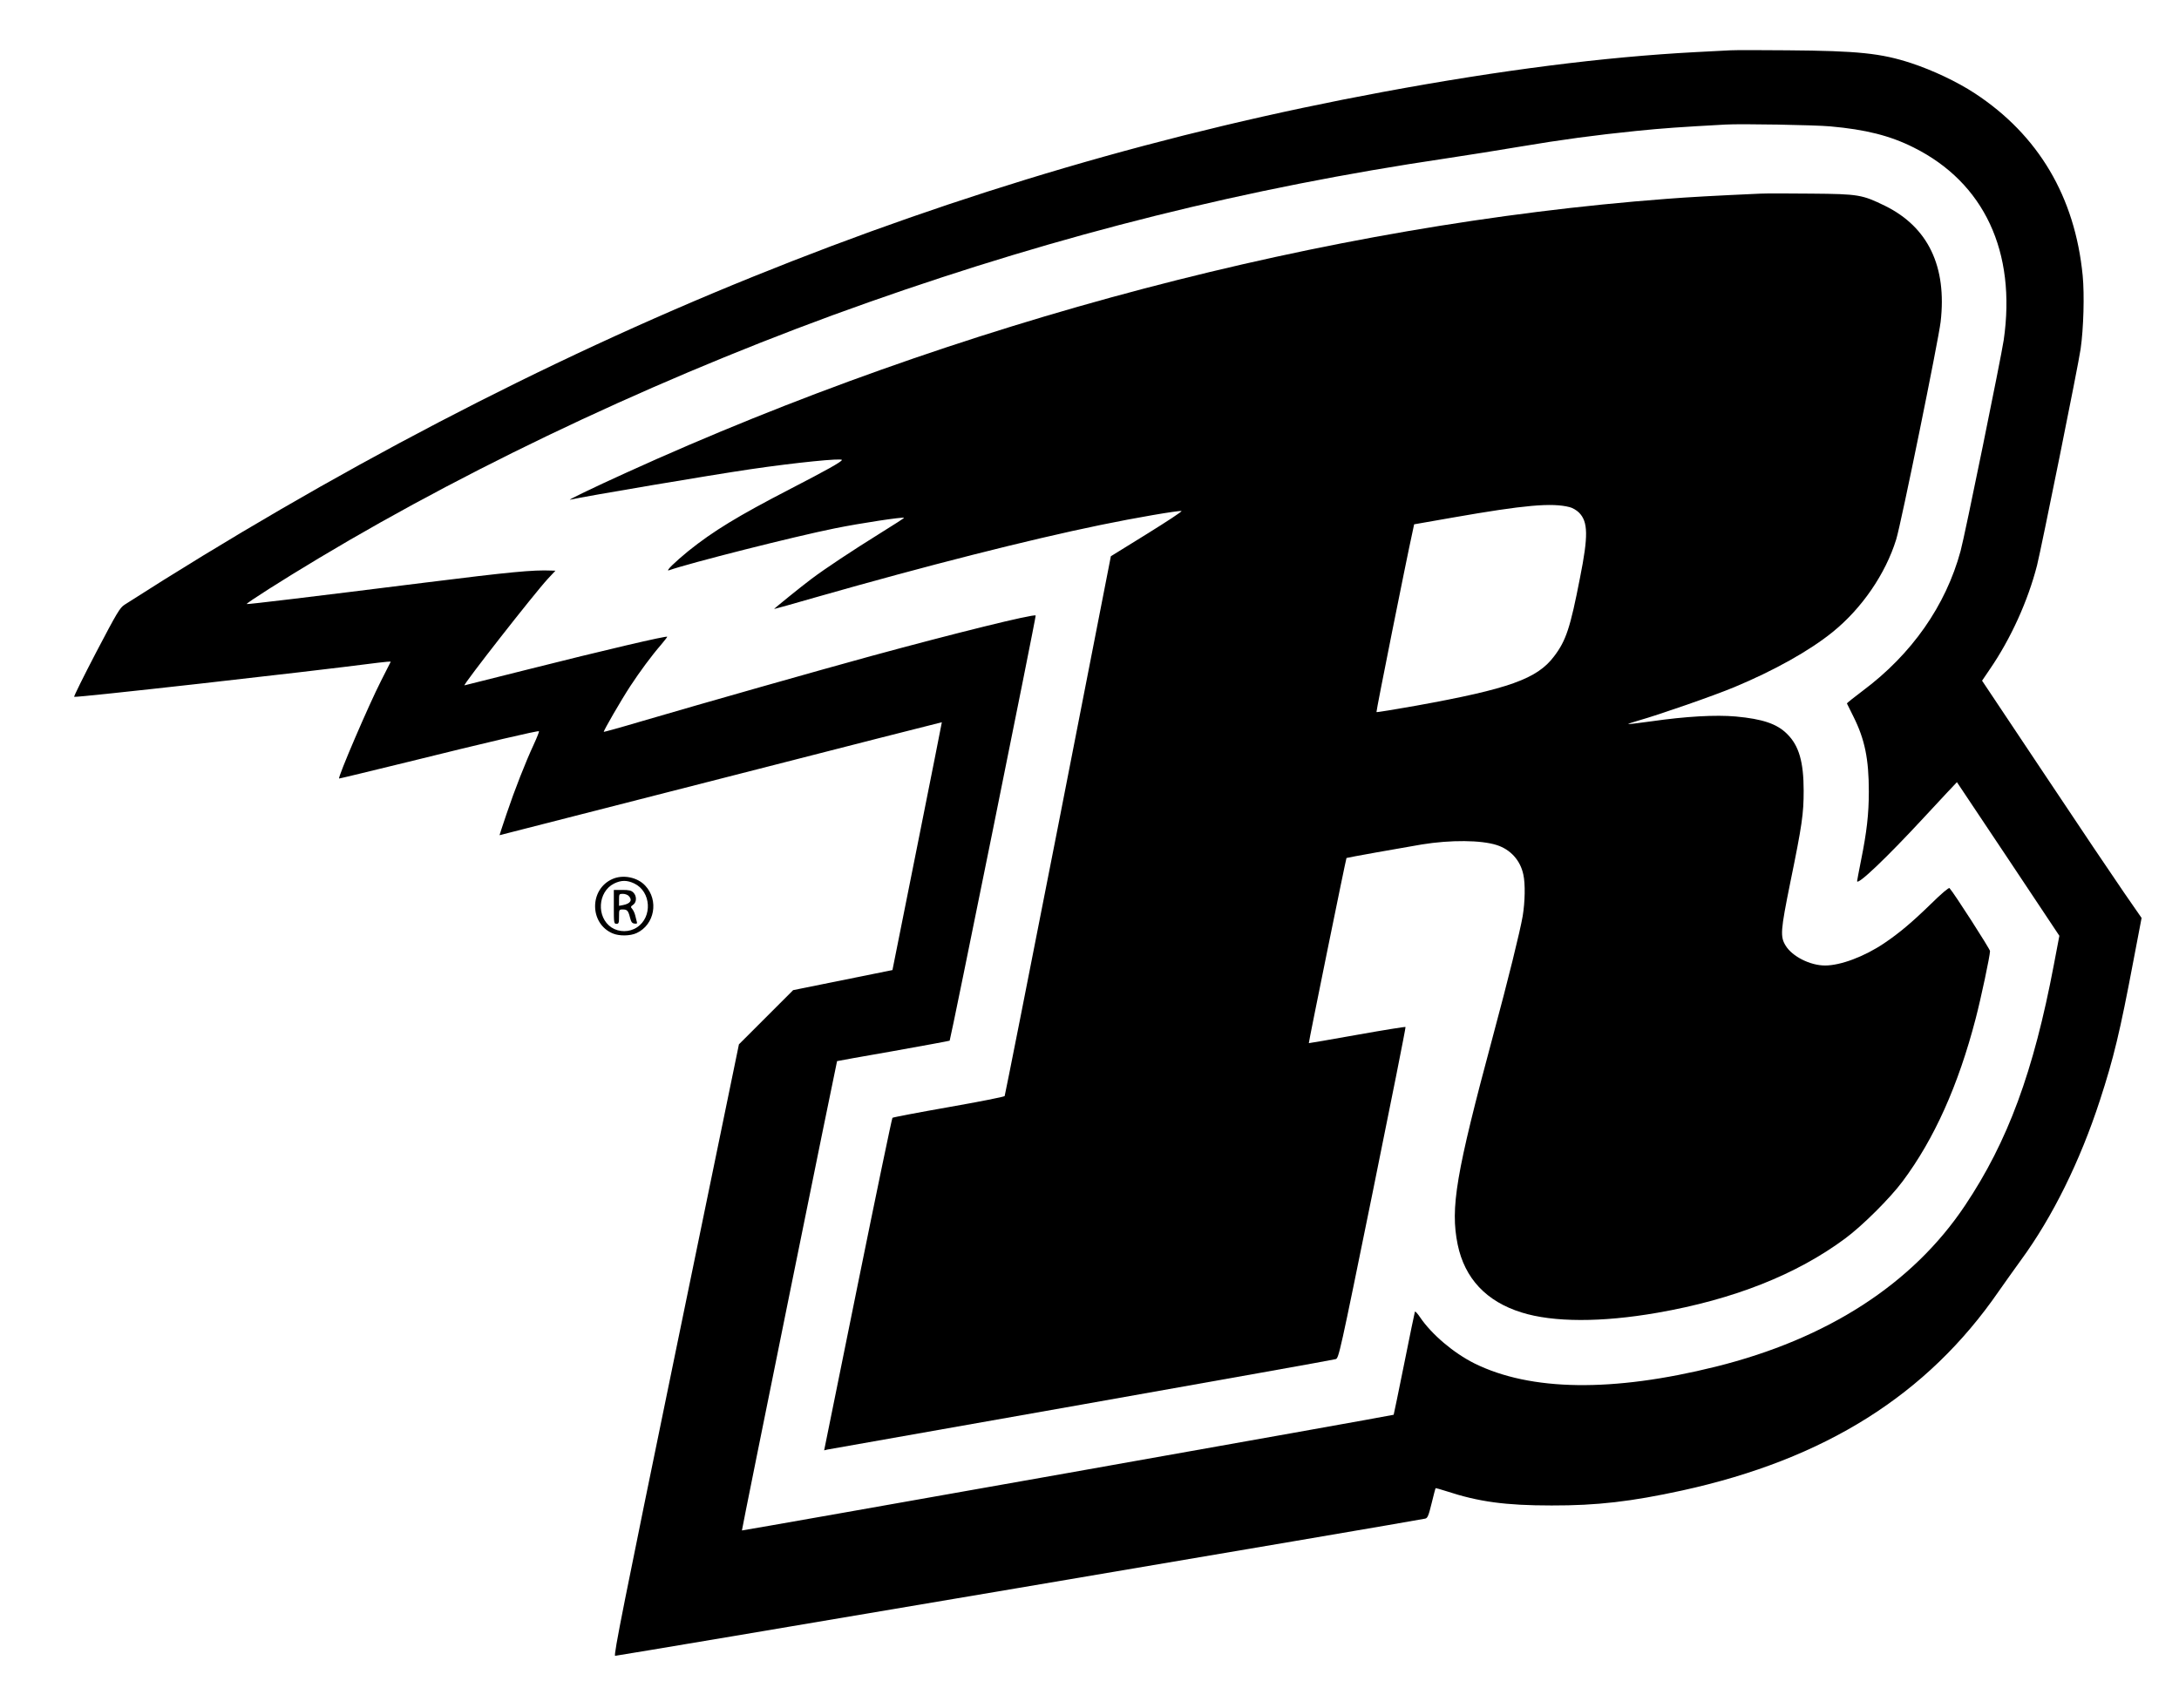 <?xml version="1.0" standalone="no"?>
<!DOCTYPE svg PUBLIC "-//W3C//DTD SVG 20010904//EN"
 "http://www.w3.org/TR/2001/REC-SVG-20010904/DTD/svg10.dtd">
<svg version="1.0" xmlns="http://www.w3.org/2000/svg"
 width="1672pt" height="1311pt" viewBox="0 0 1672 1311"
 preserveAspectRatio="xMidYMid meet">

<g transform="translate(0,1311) scale(0.1,-0.1)"
fill="#000000" stroke="none">
<path d="M13280 12724 c-36 -2 -157 -8 -270 -14 -700 -37 -1495 -138 -2400
-306 -1648 -306 -3232 -770 -4833 -1418 -1605 -649 -3229 -1497 -4821 -2517
-36 -23 -57 -58 -218 -365 -97 -186 -173 -340 -169 -342 22 -7 1754 187 2334
262 54 7 96 10 95 7 -2 -4 -35 -69 -74 -146 -94 -184 -333 -741 -322 -750 2
-1 237 56 523 126 621 154 1004 243 1011 237 2 -3 -16 -49 -41 -103 -63 -136
-145 -344 -209 -534 -30 -89 -54 -161 -53 -161 1 0 765 196 1697 434 932 239
1696 434 1697 433 0 -1 -84 -430 -189 -952 l-190 -950 -381 -77 -381 -77 -208
-208 -208 -208 -483 -2345 c-404 -1963 -480 -2345 -467 -2348 13 -2 6146 1036
6216 1053 18 4 26 22 49 117 15 62 29 115 31 117 1 1 38 -9 81 -23 249 -82
455 -110 808 -110 349 -1 613 30 1003 115 1096 240 1881 734 2429 1529 44 63
121 171 171 240 241 329 453 758 605 1225 106 325 154 525 257 1070 l63 330
-135 195 c-74 107 -350 517 -612 911 l-477 715 61 90 c159 232 291 522 361
796 33 132 317 1537 334 1659 23 158 30 419 16 564 -59 605 -340 1079 -828
1399 -134 88 -322 177 -489 232 -229 75 -406 94 -949 98 -203 2 -399 2 -435 0z
m765 -584 c270 -24 458 -71 639 -162 541 -270 789 -801 691 -1478 -20 -134
-299 -1504 -331 -1619 -114 -420 -375 -792 -750 -1072 -68 -51 -123 -95 -122
-98 2 -3 24 -49 50 -101 87 -174 118 -325 118 -575 0 -173 -16 -311 -60 -529
-16 -82 -30 -153 -30 -158 0 -37 224 176 510 485 140 151 255 274 256 274 1
-1 178 -267 394 -590 l392 -589 -42 -221 c-156 -824 -354 -1359 -682 -1849
-402 -602 -1056 -1024 -1913 -1237 -792 -197 -1420 -188 -1851 25 -160 80
-329 223 -418 355 -19 28 -36 47 -39 42 -2 -4 -39 -183 -82 -398 -43 -214 -80
-392 -81 -393 -3 -5 -4998 -891 -5001 -888 -3 2 727 3600 730 3602 1 1 195 36
431 77 236 42 430 78 433 80 7 7 665 3258 660 3263 -14 14 -624 -137 -1266
-312 -391 -107 -1269 -356 -1770 -503 -151 -45 -276 -79 -278 -78 -5 5 132
242 204 352 73 111 162 232 235 316 26 31 48 59 48 62 0 10 -488 -104 -1078
-253 -261 -66 -476 -120 -478 -120 -16 0 538 708 640 818 l58 62 -33 1 c-137
6 -316 -11 -964 -92 -887 -111 -1369 -169 -1372 -165 -6 6 275 185 552 351
1242 745 2743 1444 4220 1965 1485 524 2905 878 4430 1104 165 25 419 65 565
90 326 55 581 89 895 121 207 21 338 30 685 49 120 7 684 -3 805 -14z"/>
<path d="M13510 11624 c-356 -16 -554 -27 -720 -40 -2613 -198 -5434 -941
-7985 -2102 -262 -119 -458 -214 -430 -207 124 28 1079 189 1385 234 347 51
700 86 700 71 0 -13 -118 -79 -395 -222 -406 -210 -592 -324 -783 -477 -104
-85 -179 -158 -149 -148 155 55 960 259 1273 322 197 40 523 89 531 81 2 -2
-79 -54 -179 -116 -220 -137 -424 -272 -533 -354 -71 -53 -285 -226 -285 -230
0 -1 147 40 327 92 841 240 1620 438 2178 553 260 54 598 112 621 107 8 -2
-111 -80 -264 -175 l-278 -172 -404 -2066 c-223 -1137 -408 -2071 -411 -2077
-4 -6 -197 -44 -430 -85 -233 -41 -427 -78 -431 -82 -4 -3 -124 -579 -266
-1279 l-258 -1273 25 6 c14 2 892 158 1951 345 1059 188 1936 344 1949 349 24
7 31 38 283 1276 142 698 256 1271 253 1273 -3 3 -170 -24 -372 -60 -203 -36
-369 -65 -370 -64 -3 2 285 1417 289 1421 3 3 417 77 578 104 222 36 456 34
576 -5 105 -34 180 -117 203 -226 16 -71 13 -210 -5 -319 -21 -120 -109 -478
-229 -924 -284 -1056 -327 -1315 -270 -1596 54 -261 220 -438 491 -522 242
-76 613 -77 1042 -2 585 102 1068 293 1442 571 131 97 343 308 439 437 243
325 428 738 561 1250 41 157 110 482 110 518 0 15 -278 448 -311 483 -5 6 -63
-43 -141 -120 -147 -143 -243 -224 -360 -303 -153 -103 -335 -171 -454 -171
-114 0 -251 69 -302 152 -43 70 -40 113 36 488 90 439 102 525 102 701 0 221
-36 346 -126 435 -78 79 -189 116 -394 135 -155 14 -385 1 -649 -37 -95 -13
-175 -23 -177 -21 -2 2 33 14 79 27 162 46 578 191 734 256 307 128 577 279
755 423 224 181 406 446 488 711 37 118 324 1527 341 1670 49 425 -96 727
-426 890 -176 86 -203 91 -565 94 -173 2 -349 2 -390 0z m-1466 -2406 c22 -5
54 -24 72 -42 70 -70 72 -179 8 -499 -75 -386 -107 -483 -199 -604 -130 -173
-345 -250 -1059 -379 -165 -29 -302 -52 -304 -49 -4 3 231 1177 275 1375 l14
66 297 52 c548 96 760 115 896 80z"/>
<path d="M4700 6364 c-179 -78 -178 -343 2 -418 50 -21 134 -20 183 3 138 64
172 251 66 364 -59 64 -169 87 -251 51z m168 -35 c128 -62 140 -257 20 -336
-58 -39 -138 -39 -196 -1 -117 78 -106 274 20 337 55 27 100 27 156 0z"/>
<path d="M4710 6150 c0 -123 1 -130 20 -130 18 0 20 7 20 55 0 54 0 55 29 55
34 0 42 -9 56 -65 8 -31 15 -41 33 -43 19 -3 23 0 18 15 -3 10 -8 32 -12 48
-4 17 -14 38 -22 48 -14 16 -14 19 6 33 28 19 29 67 2 94 -16 16 -33 20 -85
20 l-65 0 0 -130z m114 84 c31 -31 14 -59 -42 -70 l-32 -6 0 46 c0 44 1 46 29
46 16 0 37 -7 45 -16z"/>
</g>
</svg>
